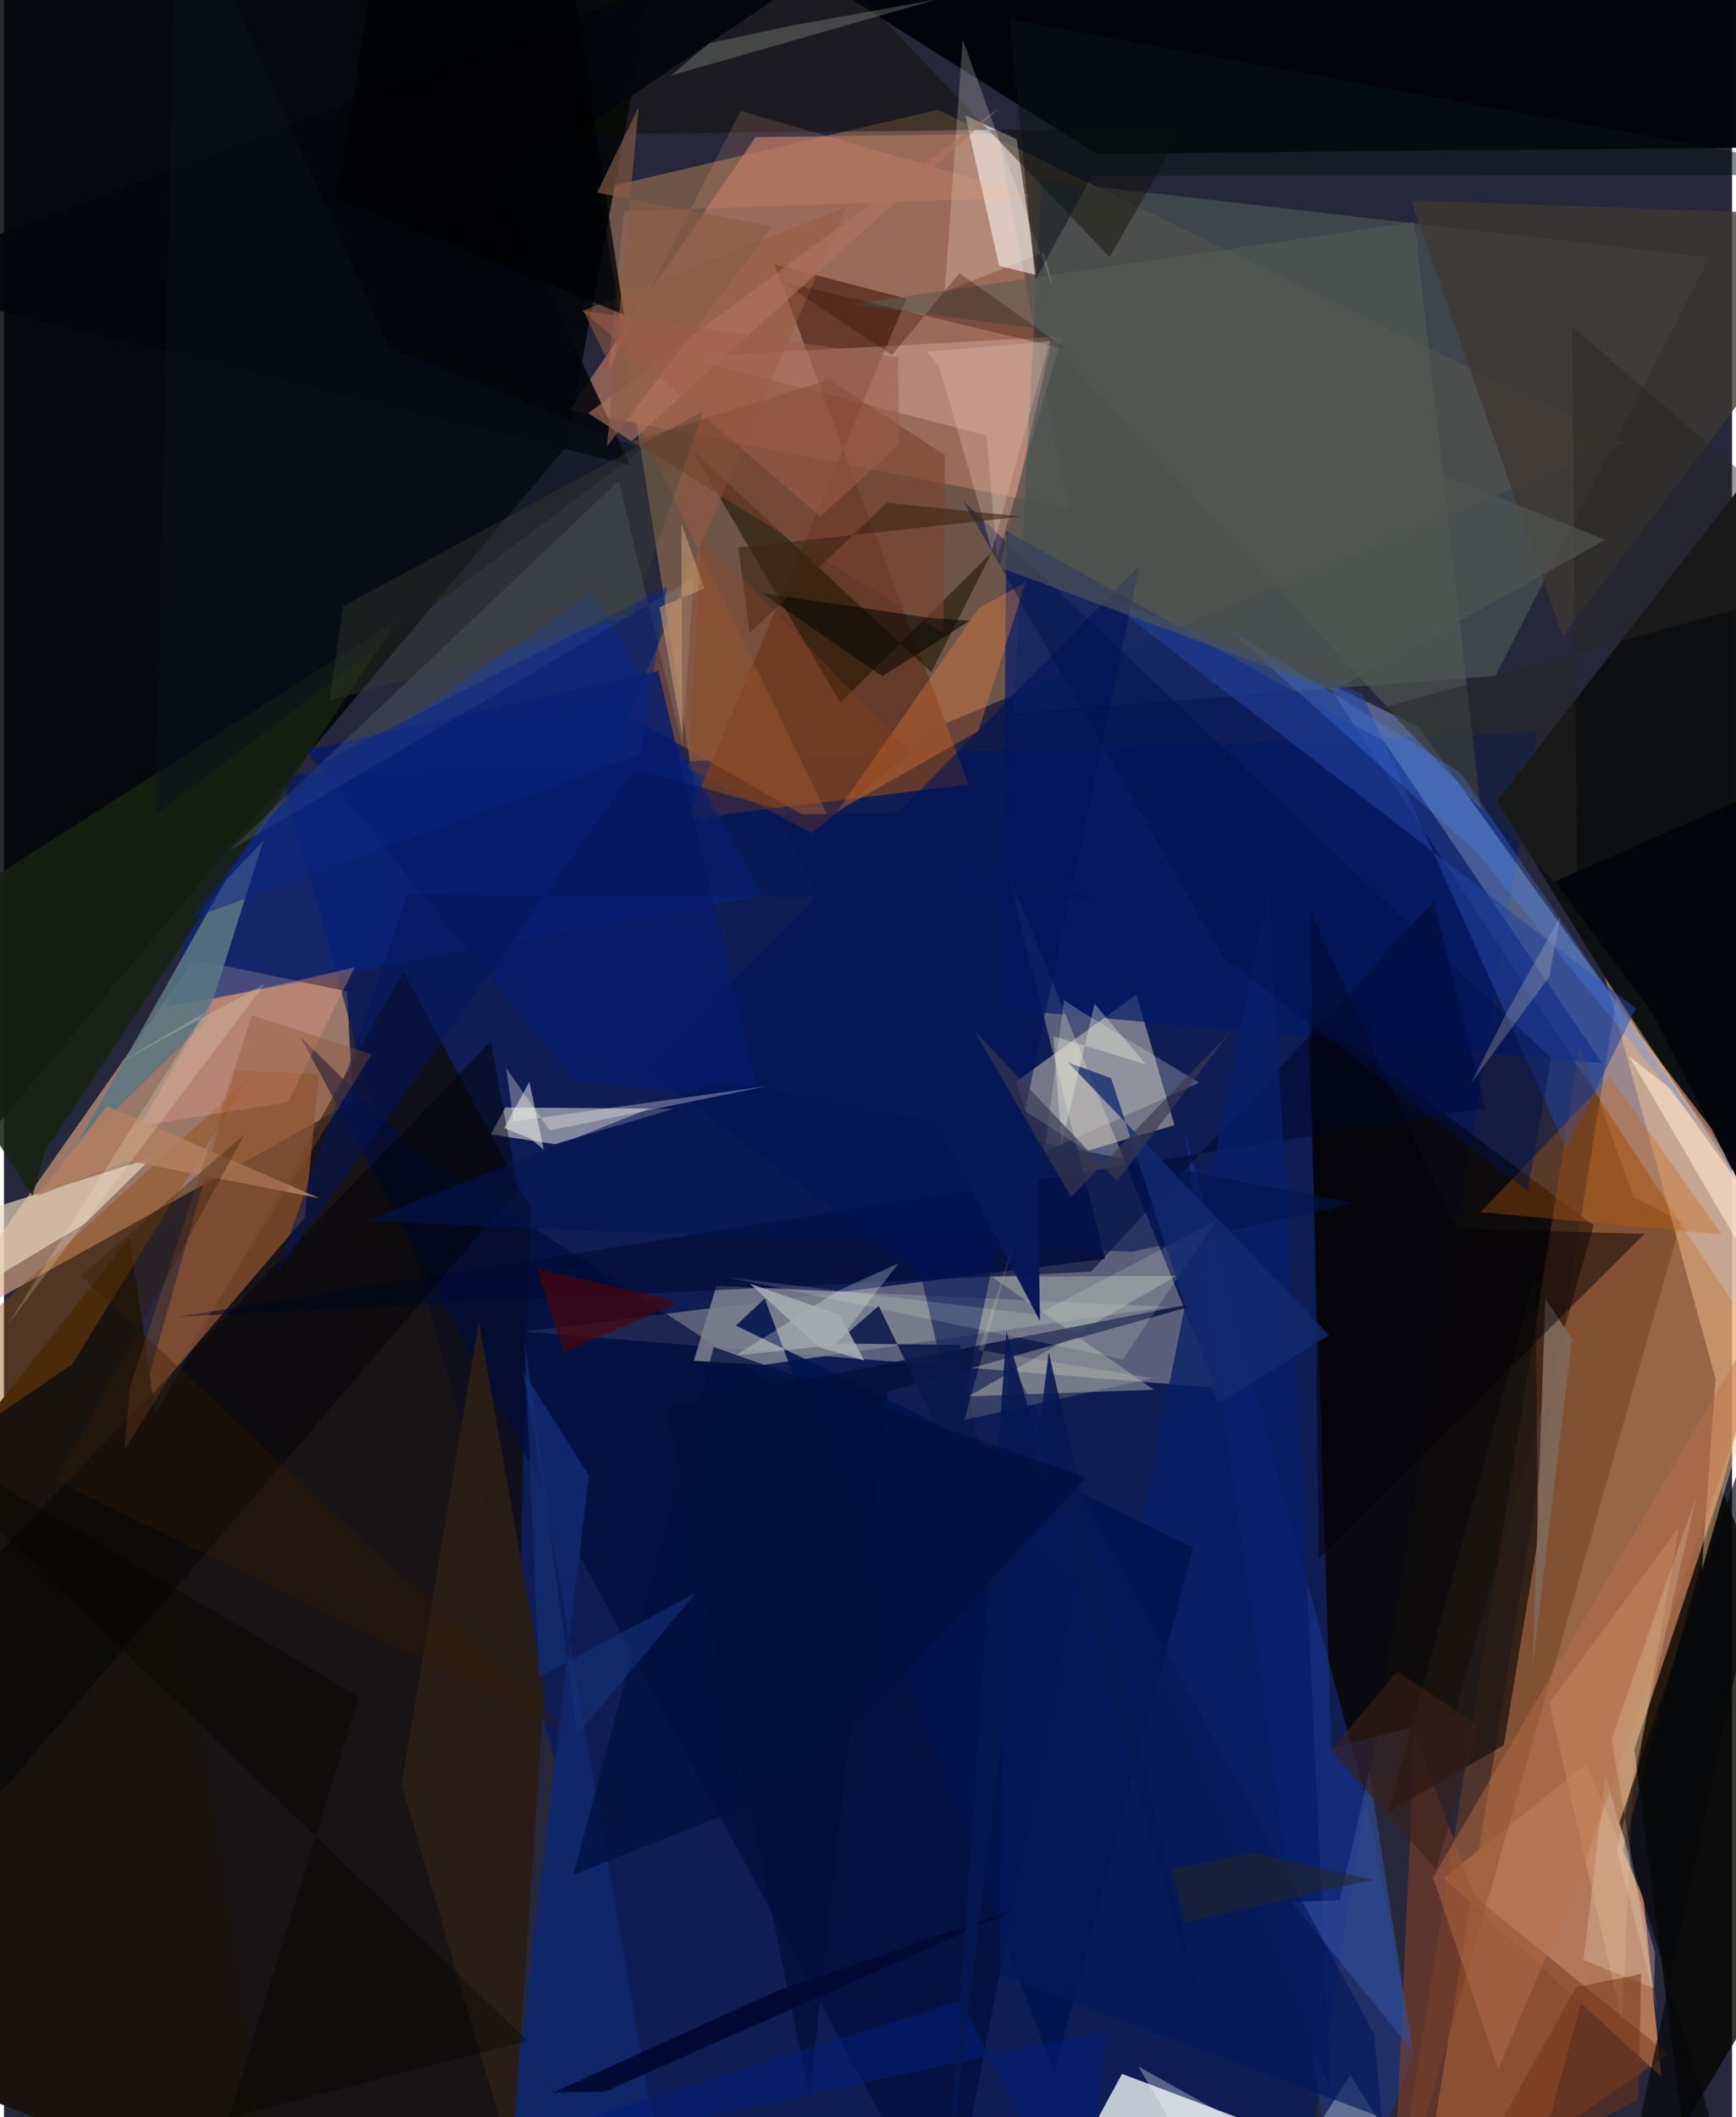 <svg xmlns="http://www.w3.org/2000/svg" width="228" height="278" viewBox="0 0 836 1024"><path fill="#26273a" d="M0 0h836v1024H0z"/><path fill="#efaa68" fill-opacity=".357" d="M451.78 53.112L288.03 91.364l48.713 307.655 446.825-185.012z"/><path fill="#d9884e" fill-opacity=".639" d="M682.688 1086l65.735-64.005L859.27 615.758l-74.99-159.493z"/><path fill="#daa584" fill-opacity=".639" d="M165.945 479.468l-73.9-15.373-128.483 182.71 205.18-113.971z"/><path fill="#001764" fill-opacity=".612" d="M329.309 1077.641L624.28 1086l117.33-731.7-607.47 20.43z"/><path fill="#c4bfad" fill-opacity=".416" d="M532.693 608.876l-281.245 35.183 335.088 27.204L484.86 419.658z"/><path fill="#000507" fill-opacity=".843" d="M315.081-16.08L272.096 215.9-29.688 575.424-62-62z"/><path fill="#110a00" fill-opacity=".659" d="M240.442 1086L-62 926.318 193.12 469.68l61.663 114.78z"/><path fill="#090602" fill-opacity=".816" d="M701.768 829.687l-59.64 16.118-11.244-356.477 138.2 103.27z"/><path fill="#01050b" fill-opacity=".98" d="M867.832 71.168L871.308-62 354.419-35.328 528.354 74.353z"/><path fill="#ae735f" fill-opacity=".718" d="M480.611 64.72l34.35 180.95-241.432-47.361 90.065-131.985z"/><path fill="#fff1d2" fill-opacity=".424" d="M481.24 529.25l42.74 27.385 42.28-12.449-18.44-63.087z"/><path fill="#9bbeff" fill-opacity=".388" d="M866.72 676.503l18.006-46.173-200.58-278.837-44.426-21.531z"/><path fill="#444d50" fill-opacity=".796" d="M721.579 326.835l-233.273 18.019 13.72-257.655 323.003 37.367z"/><path fill="#b27759" fill-opacity=".984" d="M793.163 918.069l8.614 86.327-105.169-95.945 68.58-55.103z"/><path fill="#0f1012" fill-opacity=".992" d="M792.012 501.106l53.255 69.936L898 160.488 722.412 387.324z"/><path fill="#dfe8ea" fill-opacity=".851" d="M670.05 1051.846l-129.17-48.794-22.34 41.209L898 1086z"/><path fill="#643a29" fill-opacity=".976" d="M466.653 379.428l-135.879 16.558L436.625 144.43l-63.905-16.595z"/><path fill="#07278b" fill-opacity=".553" d="M98.85 414.846l185.97-128.799 82.496 146.969-288.615 53.998z"/><path fill="#021a69" fill-opacity=".686" d="M667.52 358.558l105.669 155.757-290.23-26.28 1.962-231.196z"/><path fill="#92562f" fill-opacity=".71" d="M65.416 682.644l46.41-164.959 40.607 1.663-6.872 69.471z"/><path fill="#a8a9b4" fill-opacity=".757" d="M235.571 548.69l30.907 4.724 57.494-17.113-81.435-.657z"/><path fill="#070500" fill-opacity=".8" d="M830.823 719.94L898 886.434l-85.798 142.59-23.466-182.866z"/><path fill="#000c3b" fill-opacity=".682" d="M456.684 1083.333l61.881-318.981-318.2-206.99-56.935-55.81z"/><path fill="#faf2f0" fill-opacity=".6" d="M481.457 128.556l18 4.504-9.539-65.744-24.886-11.545z"/><path fill="#18130e" d="M130.558 1070.457L-62 993.497V754.336L60.708 598.657z"/><path fill="#704022" fill-opacity=".553" d="M762.283 506.053L670.235 1086l141.028-495.235-23.002-11.967z"/><path fill="#193ea4" fill-opacity=".431" d="M571.299 547.408L646.039 1086l36.025-91.827-22.473-121.75z"/><path fill="#ffcc95" fill-opacity=".431" d="M864.554 609.807l-43.128 149.437 6.562-92.475-53.463-194.112z"/><path fill="#ead5bd" fill-opacity=".675" d="M71.546 559.974l-32.224 31.708-86.325 52.02-10.382-43.052z"/><path fill="#10276a" fill-opacity=".992" d="M239.617 1079.283l84.595 6.717-73.103-422.879 31.859 50.603z"/><path fill="#7c838d" fill-opacity=".851" d="M333.732 658.192l10.898-36.285 217.826 10.168-194.752 28.052z"/><path fill="#814128" fill-opacity=".596" d="M711.608 917.462l93.437 76.01L671.275 1086l11.173-247.692z"/><path fill="#f7c6bb" fill-opacity=".306" d="M328.39 172.744l183.45-9.999-31.468 107.561-5.003-59.65z"/><path fill="#201502" fill-opacity=".592" d="M477.922 267.113l-29.289 58.06-116.05-107.92 71.973 122.655z"/><path fill="#000932" fill-opacity=".588" d="M691.604 435.995L525.898 615.07 84.444 636.833 716.68 535.936z"/><path fill="#100d00" fill-opacity=".435" d="M534.865 124.278L357.355-62 217.445 65.55l353.313-3.626z"/><path fill="#a7ada8" fill-opacity=".49" d="M466.653 675.345l89.646-3.18-78.498-54.692 89.484-.388z"/><path fill="#22429e" fill-opacity=".565" d="M656.93 335.407l98.883 220.272 33.705-67.998-258.231-199.172z"/><path fill="#5c7783" fill-opacity=".855" d="M125.51 406.603l-27.597 87.26-64.62 63.277 74.035-131.461z"/><path fill="#934b03" fill-opacity=".412" d="M118.277 521.65L-41.57 667.642-62 724.788l95.111-65.083z"/><path fill="#152111" fill-opacity=".855" d="M-62 460.684l252.614-161.281-170.76 257.27-6 21.726z"/><path fill="#fec490" fill-opacity=".282" d="M782.75 977.409l5.064-108.2 22.426-130.48-62.63 85.047z"/><path fill="#001359" fill-opacity=".576" d="M549.386 273.48L461.12 693.248l-17.466-76.196-132.426-99.743z"/><path fill="#985a3e" fill-opacity=".533" d="M402.942 403.583L301.88 345.876l105.34-245.744-126.997 50.097z"/><path fill="#1e1611" fill-opacity=".761" d="M740.903 616.832l-71.147 259.385 55.808-32.043 16.531-99.851z"/><path fill="#3e3831" fill-opacity=".776" d="M898 104.639v12.412L754.111 307.6 680.775 96.907z"/><path fill="#071f6a" fill-opacity=".776" d="M641.97 1011.783l-98.9-239.42 68.878-342.772 15.874 284.505z"/><path fill="#565c54" fill-opacity=".592" d="M714.439 391.153l-32.096-283.741-272.494 39.807 90.525 11.681z"/><path fill="#2b1d16" fill-opacity=".969" d="M261.389 818.415L229.71 639.168l-37.376 223.848 53.438 182.774z"/><path fill="#c96208" fill-opacity=".314" d="M830.952 597.06l-53.862-76.18-.503.368-62.21 65.003z"/><path fill="#051b6b" fill-opacity=".808" d="M146.175 362.886l130.16 160.607 89.246 7.628-48.99-206.641z"/><path fill="#ddfff6" fill-opacity=".106" d="M333.685 279.589l-5.522 81.285-30.756-128.34-188.7 179.098z"/><path fill="#f9843b" fill-opacity=".325" d="M494.263 281.557l-22.675 12.734-68.558 98.2 68.426-38.986z"/><path fill="#cecfcc" fill-opacity=".306" d="M578.214 523.667l-74.881 33.56 9.508-73.489 7.848 5.166z"/><path fill="#78432c" fill-opacity=".616" d="M304.211 213.539l150.238 92.628.754-86.063-55.943-36.57z"/><path fill="#000407" fill-opacity=".475" d="M235.458 503.533l13.314 71.582L-62 937.467l49.582-176.138z"/><path fill="#01134e" fill-opacity=".871" d="M508.082 1002.878l67.289-254.358-221.268-107.39 13.918-13.075z"/><path fill="#7d695a" fill-opacity=".925" d="M745.676 628.265l18.616 27.708-5.647-9.12-19.224 159.733z"/><path fill="#ef9a83" fill-opacity=".353" d="M101.077 483.477l68.533-15.564-32.252 65.13-71.73 11.626z"/><path fill="#000005" fill-opacity=".463" d="M702.115 594.233l91.529 2.52-157.54 157.069-4.192-313.316z"/><path fill="#eff6de" fill-opacity=".2" d="M341.144 20.9l-18.482 15.658L451.227-.264l-70.623 12.737z"/><path fill="#f9ffff" fill-opacity=".31" d="M651.238 1003.583L599.642 1086l-50.87-86.533L703.405 1086z"/><path fill="#020f3d" fill-opacity=".78" d="M587.75 628.029l-267.518 52.338 69.533 332.787 37.877-340.086z"/><path fill="#4f0406" fill-opacity=".643" d="M270.912 654.013l-12.895-40.277 59.997 13.66 7.184 2.99z"/><path fill="#02050a" fill-opacity=".871" d="M302.807 224.91L239.71 89.38 464.25-62-62 135.678z"/><path fill="#fff5e9" fill-opacity=".22" d="M503.12 122.107l-48 18.938 8.696-121.863 43.65 119.74z"/><path fill="#fde3ce" fill-opacity=".639" d="M898 702.15v-47.42l-91.646-128.134-20.236-15.789z"/><path fill="#314e9a" fill-opacity=".631" d="M681.443 991.957l-20.992-134.971-14.232 62.005-23.174 1.004z"/><path fill="#f9fdf6" fill-opacity=".259" d="M403.911 624.113l-49.998 31.531 48.45-5.205 30.306-39.367z"/><path fill="#001451" fill-opacity=".561" d="M346.8 522.456l-171.818 68.29 370.805 14.684 107.453-23.317z"/><path fill="#fbfee5" fill-opacity=".153" d="M541.261 657.402l-191.014-39.577 149.555 18.025 86.644-45.61z"/><path fill="#04155b" fill-opacity=".533" d="M305.167 371.938l225.388 62.737-335.208-2.047-63.324 182.921z"/><path fill="#0a1849" fill-opacity=".867" d="M480.319 749.87l-17.74-99.42-60.336-.623 20.952-18.177z"/><path fill="#e0c8b6" fill-opacity=".349" d="M798.672 944.605l-.345 17.082-34.175-13.707 10.722-89.238z"/><path fill="#ba724a" fill-opacity=".435" d="M868.046 605.973L691.285 908.14l31.623 92.642 39.788-93.667z"/><path fill="#07080a" fill-opacity=".682" d="M892.581 551.839L781.556 881.628 844.26 1086h-65.673z"/><path fill="#00104c" fill-opacity=".451" d="M589.749 462.954l147.37 113.134 11.417-64.332-284.387-269.32z"/><path fill="#2e0c00" fill-opacity=".306" d="M514.341 169.04l-52.12-36.949-32.61 39.68-53.567-35.603z"/><path fill="#070600" fill-opacity=".565" d="M448.685 298.972l-82.22-12.139 58.5 40.227 42.287-26.86z"/><path fill="#242622" fill-opacity=".455" d="M898 277.877L758.651 158.033l2.54 280.044-92.89-96.155z"/><path fill="#e8d9c2" fill-opacity=".239" d="M747.563 472.368l-37.937 51.739 18.079-35.77 25.324-45.112z"/><path fill="#4f8aff" fill-opacity=".263" d="M824.156 549.482L712.272 412.176 591.264 303.35l113.32 70.297z"/><path fill="#b37e60" fill-opacity=".867" d="M59.79 561.382l92.908 18.182-102.874-44.62-33.76 43.538z"/><path fill="#fffbf1" fill-opacity=".306" d="M369.275 525.29l-122.69 17.119-3.63-25.789 21.1 30.114z"/><path fill="#ffa781" fill-opacity=".157" d="M356.312 53.645l-63.964 125.76 7.619-77.188 200.15-6.903z"/><path fill="#061016" fill-opacity=".498" d="M898 84.6L486.487 9.443l12.464 126.021 27.443-50.553z"/><path fill="#e2c6b0" fill-opacity=".306" d="M506.018 164.986l-59.302 5.203 5.863 7.551 25.387 88.607z"/><path fill="#8d5333" fill-opacity=".353" d="M119.995 491.02l57.944 18.9L58.35 701.08l2.444-29.515z"/><path fill="#071757" fill-opacity=".973" d="M501.184 638.932L373.18 394.035l74.884-.931L499.871 555.1z"/><path fill="#515752" fill-opacity=".627" d="M481.734 274.452l161.372 59.837 131.667-73.192-265.647-105.861z"/><path fill="#0b2684" fill-opacity=".518" d="M320.79 283.84L147 372.4l-56.508 71.852 217.483-79.082z"/><path fill="#051859" fill-opacity=".643" d="M662.89 983.93l3.694 40.258-185.023-69.17 4.478-297.57z"/><path fill="#3d2713" fill-opacity=".612" d="M360.784 306.1l66.435-62.914 65.04 6.642-136.994 14.987z"/><path fill="#122a70" fill-opacity=".784" d="M514.864 513.892l20.761 7.608 51.412 157.62 54.02-33.383z"/><path fill="#232624" fill-opacity=".557" d="M603.98 896.087l58.103 13.096-90.4 20.581-7.134-25.393z"/><path fill="#000002" fill-opacity=".753" d="M276.073-3.322l-99.304.403-15.324 98.536 138.56 56.646z"/><path fill="#000932" fill-opacity=".953" d="M374.387 962.72l-108.581 49.4 25.182-.533 198.474-88.013z"/><path fill="#031c78" fill-opacity=".557" d="M162.289 1062.151l300.93-94.562L521.594 1086l12.074-104.085z"/><path fill="#713417" fill-opacity=".506" d="M705.94 1058.663l54.724-97.59 31.347-6.317-1.297 60.677z"/><path fill="#080f1c" fill-opacity=".498" d="M308.968 217.2l-122.555-48.996L83.5-62 73.45 393.82z"/><path fill="#fdfadc" fill-opacity=".2" d="M96.777 489.896l-44.322 26.028 73.86-40.189L1.729 640.862z"/><path fill="#fef3cc" fill-opacity=".161" d="M487.913 603.347l-16.406 49.599 84.463 13.576-91.38 20.227z"/><path fill="#351c03" fill-opacity=".349" d="M116.443 548.6L25.29 716.265l247.338 121.007-235.32-220.155z"/><path fill="#051651" fill-opacity=".867" d="M505.427 653.968l-49.022 402.06 28.554-412.009 91.789 320.276z"/><path fill="#010f3f" fill-opacity=".733" d="M386.137 862.962L275.47 906.795l67.911-255.25 180.164 63.154z"/><path fill="#ae7460" fill-opacity=".631" d="M303.603 213.405l-20.981-13.544 79.77-59.268 119.037-88.33z"/><path fill="#122f73" fill-opacity=".667" d="M251.83 647.512l7.043 163.662 75.831-40.786-57.344 68.763z"/><path fill="#c19671" fill-opacity=".616" d="M328.164 355.466l-.462-102.248 11.192 31.38-21.78 9.095z"/><path fill="#3d4032" fill-opacity=".345" d="M164.035 293.229l-6.517 45.774 146.479-41.427 34.511-98.884z"/><path fill="#fefbd7" fill-opacity=".184" d="M777.77 841.145l22.09 131.18-19.503-77.494 38.186-170.535z"/><path fill="#895d43" fill-opacity=".631" d="M307.041 51.77l-20.098 41.408 84.773 16.365-80.012 106.472z"/><path fill="#3a1f17" fill-opacity=".592" d="M674.113 808.38l-32.258 38.19 50.941 57.63 20.222-69.705z"/><path fill="#f8fee5" fill-opacity=".318" d="M511.691 553.438l15.915-67.97 24.954 29.413-44.877-13.745z"/><path fill="#a8afb2" fill-opacity=".835" d="M416.257 658.04l-12.064-22.15-43.245-14.98 33.388 30.717z"/><path fill="#03070b" fill-opacity=".984" d="M797.332 489.726l-46.934-63.396L898 361.297l-1.666 321.945z"/><path fill="#39394e" fill-opacity=".659" d="M516.252 578.955l-47.114-80.732 69.424 73.08 54.603-72.073z"/><path fill="#fbfced" fill-opacity=".482" d="M241.969 545.6l12.849 5.18 6.31 5.246-6.946-32.706z"/><path fill="#9f5e4b" fill-opacity=".529" d="M433.045 215.02l-.49-42.252-152.917-22.625 115.217 99.646z"/><path fill="#000301" fill-opacity=".345" d="M108.792 1024.223l62.876-203.514L-62 682.6l315.153 304.485z"/><path fill="#914317" fill-opacity=".294" d="M337.399 258.55L438.62 364.22l-47.873 38.69-59.707-31.36z"/></svg>